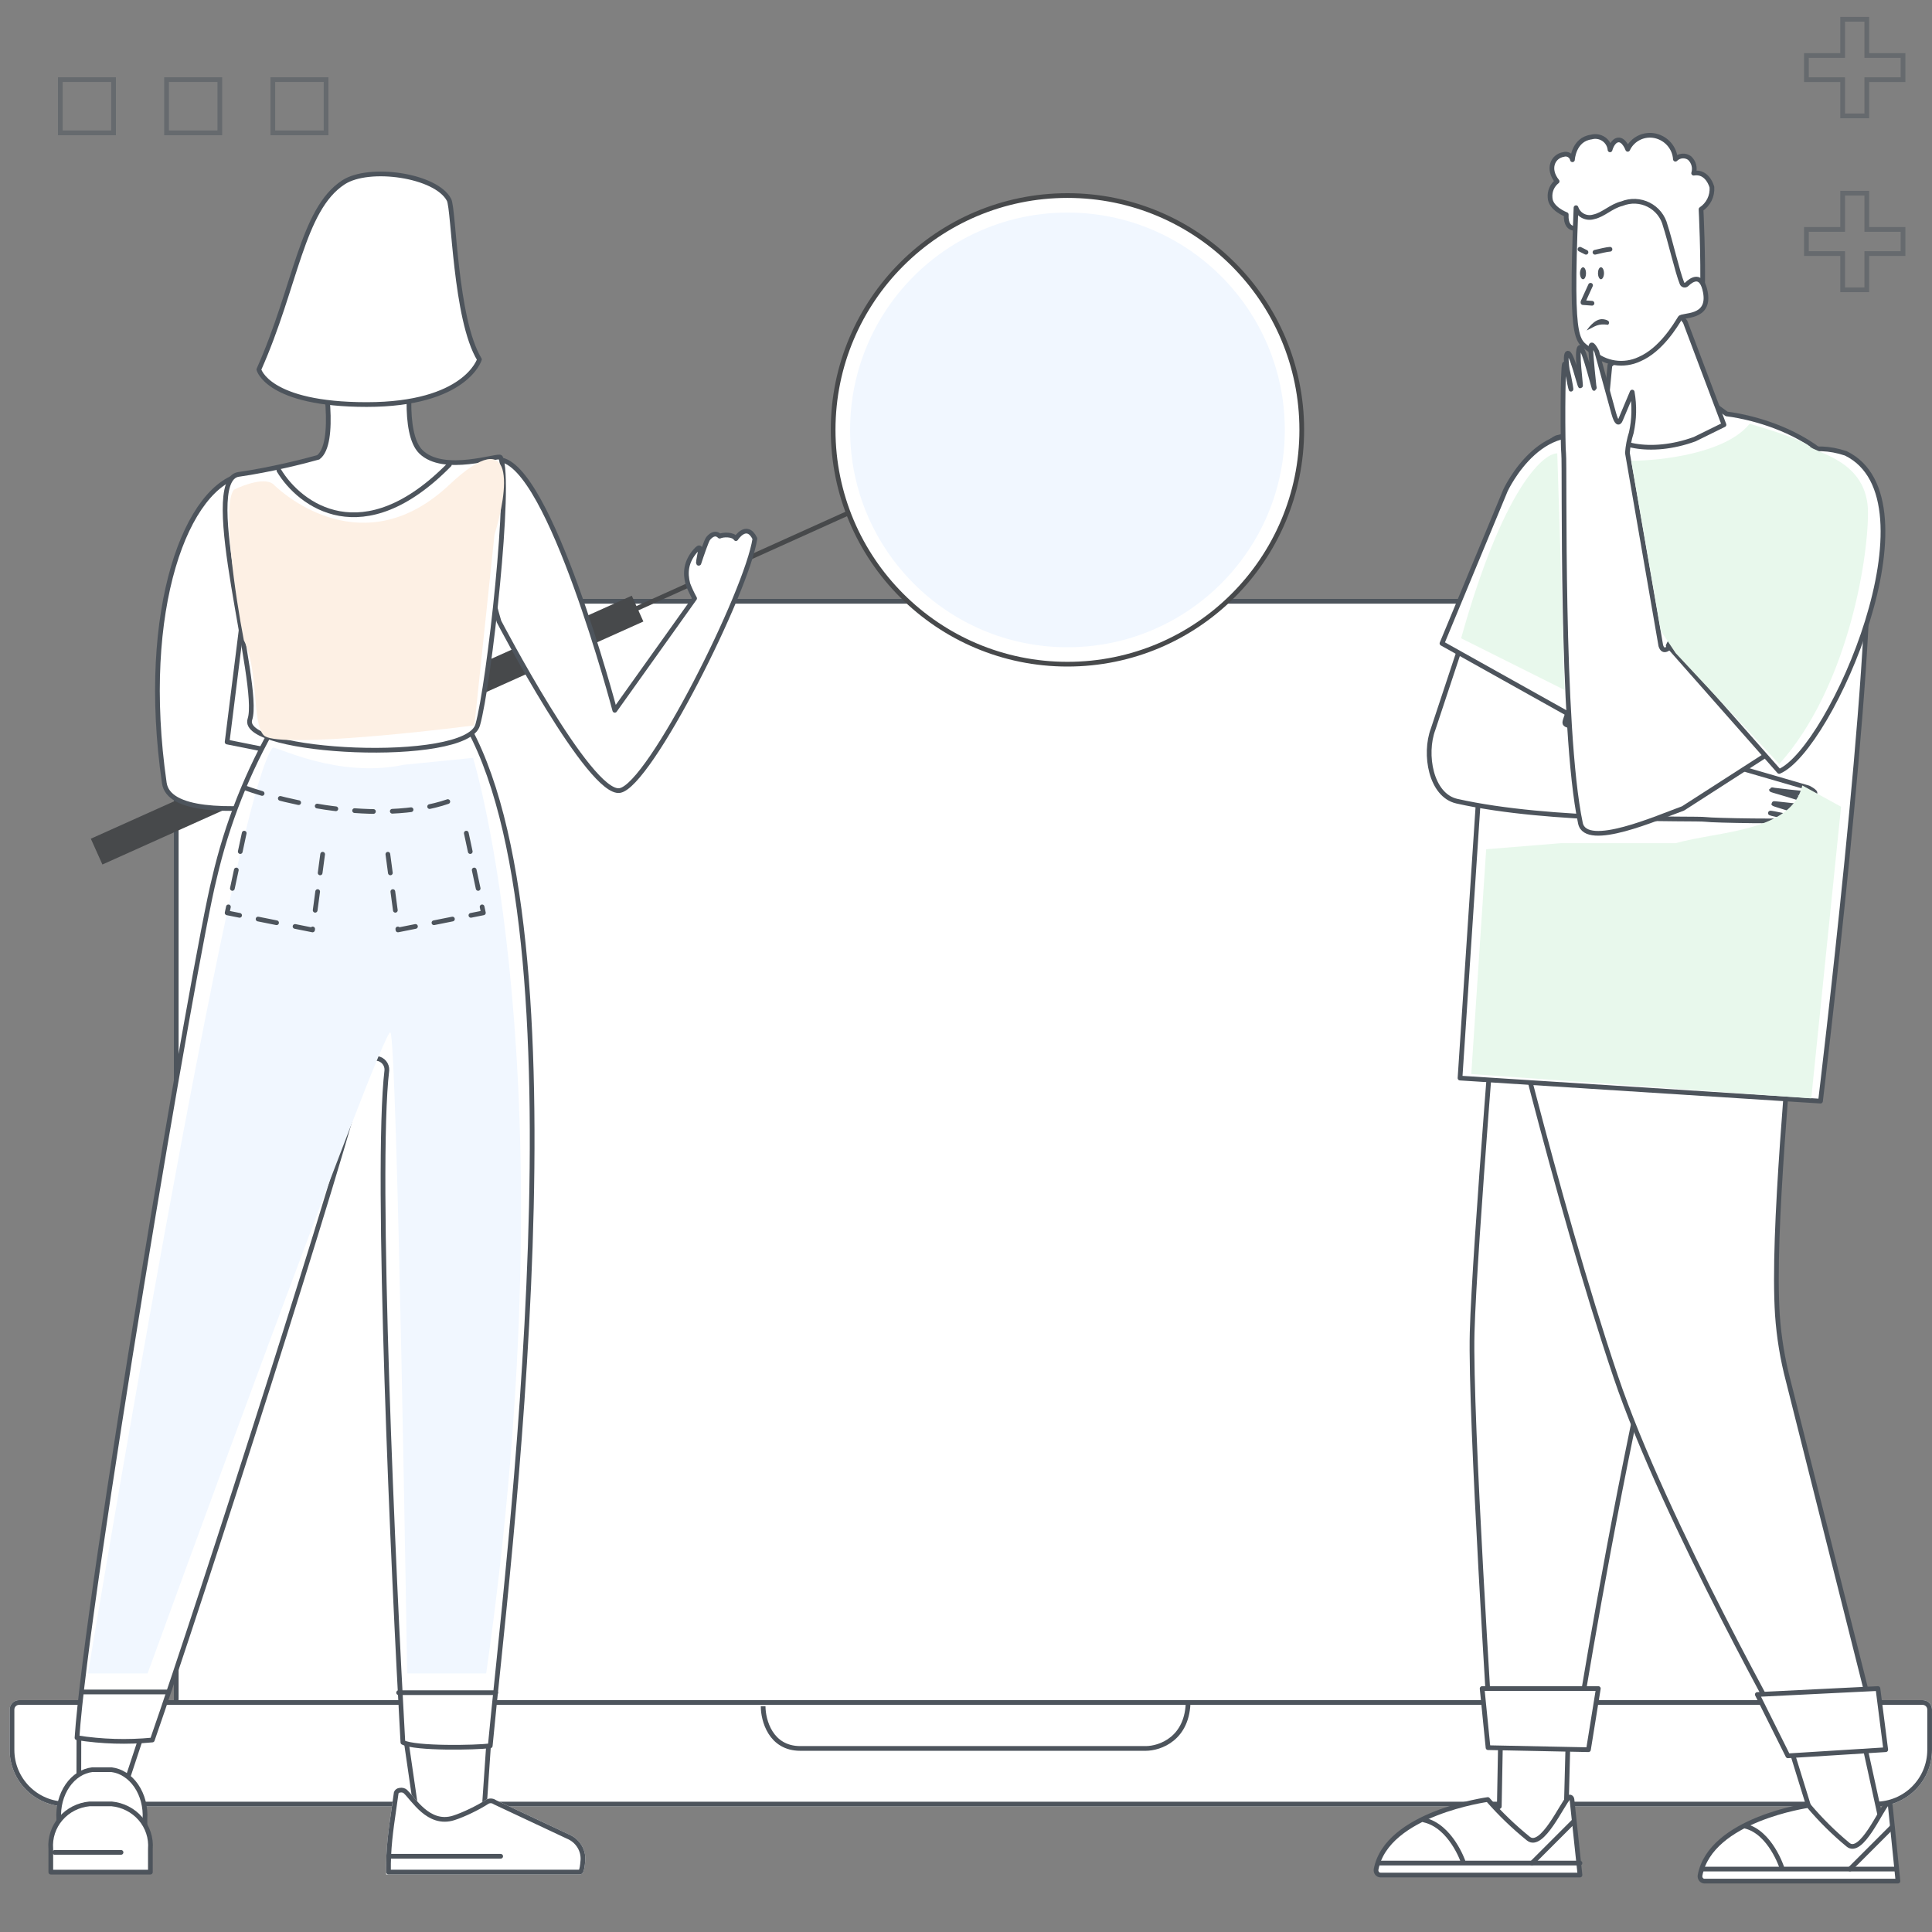 <svg width="205" height="205" viewBox="0 0 205 205" fill="none" xmlns="http://www.w3.org/2000/svg">
<rect x="0" y="0" width="205" height="205" fill="#808080" stroke="none"/>
<g id="Group 1000001101">
<path id="Vector 172" opacity="0.5" d="M191.676 24.344H195.519V20.5H198.082V24.344H201.926V26.906H198.082V30.75H195.519V26.906H191.676V24.344Z" stroke="#4D545C" stroke-width="0.5"/>
<path id="Vector 177" opacity="0.5" d="M191.676 5.891H195.519V2.047H198.082V5.891H201.926V8.453H198.082V12.297H195.519V8.453H191.676V5.891Z" stroke="#4D545C" stroke-width="0.5"/>
<rect id="Rectangle 3463454" x="18.701" y="63.801" width="169.65" height="123.525" rx="3.75" fill="white" stroke="#4D545C" stroke-width="0.5"/>
<g id="Rectangle 3463456">
<path d="M1.024 181.398C1.024 180.846 1.472 180.398 2.024 180.398H203.999C204.551 180.398 204.999 180.846 204.999 181.398V185.673C204.999 188.987 202.313 191.673 198.999 191.673H7.024C3.71 191.673 1.024 188.987 1.024 185.673V181.398Z" fill="white"/>
<path d="M1.274 181.398C1.274 180.984 1.61 180.648 2.024 180.648H203.999C204.413 180.648 204.749 180.984 204.749 181.398V185.673C204.749 188.849 202.175 191.423 198.999 191.423H7.024C3.848 191.423 1.274 188.849 1.274 185.673V181.398Z" stroke="#4D545C" stroke-width="0.5"/>
</g>
<rect id="Rectangle 3463412" opacity="0.5" x="28.95" y="14.098" width="5.65" height="5.65" transform="rotate(-90 28.95 14.098)" stroke="#4D545C" stroke-width="0.5"/>
<rect id="Rectangle 3463463" opacity="0.5" x="17.674" y="14.098" width="5.65" height="5.65" transform="rotate(-90 17.674 14.098)" stroke="#4D545C" stroke-width="0.5"/>
<rect id="Rectangle 3463464" opacity="0.5" x="6.4" y="14.098" width="5.65" height="5.65" transform="rotate(-90 6.4 14.098)" stroke="#4D545C" stroke-width="0.5"/>
<path id="Vector 176" d="M80.974 181.039C80.974 182.534 81.763 185.523 84.92 185.523C88.077 185.523 105.403 185.523 121.564 185.523C123.067 185.523 126.074 184.498 126.074 180.398" stroke="#4D545C" stroke-width="0.5"/>
<g id="Group 631690">
<path id="Vector 374" d="M13.487 88.97L90.159 54.371" stroke="#47494B" stroke-width="0.5"/>
<path id="Vector 375" d="M10.252 90.362L67.652 64.578" stroke="#47494B" stroke-width="3"/>
<path id="Ellipse 397" d="M88.402 45.612C88.402 59.344 99.533 70.475 113.264 70.475C126.996 70.475 138.127 59.344 138.127 45.612C138.127 31.881 126.996 20.75 113.264 20.75C99.533 20.75 88.402 31.881 88.402 45.612Z" fill="white" stroke="#47494B" stroke-width="0.5"/>
<g id="Ellipse 398" style="mix-blend-mode:multiply">
<ellipse cx="23.062" cy="23.062" rx="23.062" ry="23.062" transform="matrix(-1 8.74228e-08 8.74228e-08 1 136.326 22.555)" fill="#F1F7FF"/>
</g>
<g id="Group 1000002314">
<path id="Vector" d="M80.101 57.152C79.271 62.731 68.958 83.349 65.766 83.881C62.574 84.413 52.946 65.948 52.946 65.948C52.946 65.948 47.679 48.4 52.999 48.774C58.319 49.148 65.234 75.37 65.234 75.37L73.703 63.492C73.432 63.001 73.194 62.492 72.99 61.968C72.681 60.79 72.764 59.621 73.801 58.429C74.838 57.238 73.89 59.926 74.156 59.764C74.412 58.98 74.964 57.36 75.131 57.152C75.339 56.892 75.851 56.379 76.364 56.892C76.706 56.721 77.775 56.663 78.087 57.152C78.087 57.152 79.225 55.362 80.101 57.152Z" fill="white" stroke="#4D545C" stroke-width="0.5" stroke-linecap="round" stroke-linejoin="round"/>
<g id="Group 631689">
<path id="Vector_2" d="M42.942 183.685L44.133 191.888C44.133 191.888 46.038 197.322 47.801 195.213C48.833 193.988 50.036 192.908 51.373 192.004L51.957 183.465L42.942 183.685Z" fill="white" stroke="#4D545C" stroke-width="0.5" stroke-linecap="round" stroke-linejoin="round"/>
<g id="Vector_3">
<path d="M40.978 198.892C40.901 195.706 41.368 193.323 41.8 190.163C41.843 190.037 41.925 189.926 42.033 189.845C42.142 189.764 42.274 189.716 42.411 189.708C42.546 189.682 42.685 189.687 42.818 189.721C42.951 189.755 43.074 189.818 43.178 189.905C44.102 190.786 45.604 193.435 48.065 192.656C49.075 192.336 50.614 191.591 51.495 191.015C51.661 190.897 51.861 190.834 52.066 190.834C52.272 190.834 52.472 190.897 52.638 191.015L60.328 194.627C60.893 194.856 61.368 195.252 61.687 195.759C62.005 196.267 62.148 196.859 62.098 197.45C62.004 198.589 61.855 198.892 61.495 198.892H40.978Z" fill="white"/>
<path d="M42.457 189.953C42.447 189.955 42.436 189.957 42.426 189.957C42.337 189.963 42.252 189.994 42.183 190.045C42.12 190.092 42.072 190.155 42.044 190.224C41.965 190.8 41.886 191.348 41.808 191.88C41.473 194.191 41.184 196.179 41.223 198.642H61.495C61.548 198.642 61.571 198.632 61.584 198.622C61.6 198.611 61.631 198.582 61.666 198.499C61.742 198.324 61.801 198.002 61.849 197.43L61.849 197.429C61.895 196.892 61.764 196.354 61.475 195.892C61.185 195.43 60.751 195.068 60.234 194.858L60.234 194.859L60.222 194.853L52.532 191.241C52.518 191.235 52.506 191.227 52.494 191.219C52.37 191.132 52.221 191.084 52.066 191.084C51.912 191.084 51.762 191.132 51.639 191.219L51.639 191.219L51.631 191.224C50.733 191.812 49.174 192.567 48.14 192.894C46.796 193.32 45.717 192.798 44.884 192.094C44.469 191.743 44.107 191.341 43.796 190.979C43.721 190.892 43.649 190.807 43.581 190.727C43.363 190.469 43.178 190.251 43.012 190.092C42.938 190.032 42.85 189.987 42.755 189.963C42.658 189.938 42.556 189.935 42.457 189.953Z" stroke="#4D545C" stroke-width="0.5" stroke-linecap="round" stroke-linejoin="round"/>
</g>
<path id="Vector_4" d="M41.379 196.965H53.125" stroke="#4D545C" stroke-width="0.5" stroke-linecap="round" stroke-linejoin="round"/>
<path id="Vector_5" d="M15.255 183.496L12.79 190.957C12.79 190.957 10.927 192.521 10.247 192.479C9.02 192.405 8.357 191.344 8.357 191.344L8.373 184.334L15.255 183.496Z" fill="white" stroke="#4D545C" stroke-width="0.5" stroke-linecap="round" stroke-linejoin="round"/>
<path id="Vector_6" d="M6.238 193.018C6.238 193.023 6.238 193.028 6.238 193.034V195.736H15.381V193.034C15.381 193.029 15.381 193.023 15.381 193.018C15.461 191.726 15.123 190.453 14.448 189.472C13.777 188.498 12.832 187.898 11.824 187.777H9.794C8.785 187.894 7.839 188.493 7.167 189.468C6.491 190.449 6.154 191.725 6.238 193.018Z" fill="white" stroke="#4D545C" stroke-width="0.5" stroke-linecap="round" stroke-linejoin="round"/>
<path id="Vector_7" d="M5.389 196.175C5.389 196.182 5.39 196.188 5.39 196.195V198.647H15.957V196.195C15.957 196.189 15.957 196.182 15.957 196.176C16.048 195.014 15.668 193.862 14.897 192.97C14.128 192.08 13.032 191.518 11.843 191.406H9.503C8.312 191.515 7.214 192.075 6.445 192.966C5.673 193.859 5.295 195.012 5.389 196.175Z" fill="white" stroke="#4D545C" stroke-width="0.5" stroke-linecap="round" stroke-linejoin="round"/>
<path id="Vector_8" d="M12.843 196.551H5.809" stroke="#4D545C" stroke-width="0.5" stroke-linecap="round" stroke-linejoin="round"/>
<path id="Vector_9" d="M26.517 59.4C26.517 59.4 29.566 49.77 25.913 50.337C19.821 51.312 14.769 64.633 17.435 83.085C18.297 89.084 42.607 83.243 42.607 83.243L39.206 81.756L24.1 78.735L26.517 59.4Z" fill="white" stroke="#4D545C" stroke-width="0.5" stroke-linecap="round" stroke-linejoin="round"/>
<path id="Vector_10" d="M29.279 76.689C26.287 81.827 24.086 87.386 22.749 93.179C20.683 101.276 9.141 169.691 8.171 184.389C10.814 184.803 13.499 184.883 16.162 184.628C21.288 169.943 36.482 122.482 38.685 113.221C38.754 112.929 38.93 112.675 39.178 112.506C39.425 112.338 39.727 112.268 40.023 112.311C40.32 112.354 40.589 112.507 40.779 112.738C40.968 112.97 41.065 113.264 41.048 113.563C39.792 124.138 41.745 167.076 42.749 184.88C44.085 185.565 50.478 185.439 52.019 185.245C53.697 167.122 62.613 98.455 49.153 76.244C42.977 75.399 35.535 76.506 29.279 76.689Z" fill="white" stroke="#4D545C" stroke-width="0.5" stroke-linecap="round" stroke-linejoin="round"/>
<path id="Vector_11" d="M42.297 179.605H52.6" stroke="#4D545C" stroke-width="0.5" stroke-linecap="round" stroke-linejoin="round"/>
<path id="Vector_12" d="M8.682 179.531H17.871" stroke="#4D545C" stroke-width="0.5" stroke-linecap="round" stroke-linejoin="round"/>
<g id="Vector_13" style="mix-blend-mode:multiply">
<path d="M50.194 80.417C50.194 80.417 60.653 114.078 51.588 177.561H43.202C43.202 177.561 42.154 110.455 41.429 109.555C40.703 108.654 15.662 177.561 15.662 177.561H9.338C9.338 177.561 24.73 84.408 28.934 79.337C29.141 79.086 35.759 82.642 42.831 81.15L50.194 80.417Z" fill="#F1F7FF"/>
</g>
<g id="Vector 329">
<path d="M25.309 50.338C28.693 49.855 32.358 48.929 33.768 48.526C35.702 47.076 34.574 39.865 33.768 36.441H44.04C43.436 39.462 42.711 45.988 44.644 47.922C47.061 50.338 52.939 48.197 53.103 48.526C54.312 50.943 51.895 72.695 50.686 76.924C49.478 81.154 25.309 79.945 26.518 76.32C27.726 72.695 21.08 50.943 25.309 50.338Z" fill="white"/>
<path d="M25.309 50.338C28.693 49.855 32.358 48.929 33.768 48.526C35.702 47.076 34.574 39.865 33.768 36.441H44.04C43.436 39.462 42.711 45.988 44.644 47.922C47.061 50.338 52.939 48.197 53.103 48.526C54.312 50.943 51.895 72.695 50.686 76.924C49.478 81.154 25.309 79.945 26.518 76.32C27.726 72.695 21.08 50.943 25.309 50.338Z" stroke="#4D545C" stroke-width="0.5" stroke-linecap="round"/>
</g>
<g id="Vector_14">
<path d="M46.436 27.026C46.436 27.026 50.429 31.827 48.502 36.795C46.671 38.961 44.523 40.408 44.188 39.884" fill="white"/>
<path d="M46.436 27.026C46.436 27.026 50.429 31.827 48.502 36.795C46.671 38.961 44.523 40.408 44.188 39.884" stroke="#4D545C" stroke-width="0.5" stroke-linecap="round" stroke-linejoin="round"/>
</g>
<path id="Vector_15" d="M50.871 38.138C48.27 33.883 48.167 22.201 47.644 21.202C46.272 18.583 39.15 17.57 36.435 19.353C32.032 22.226 31.4 30.388 27.466 39.207C27.466 39.207 28.39 42.925 38.909 42.925C49.427 42.925 50.871 38.138 50.871 38.138Z" fill="white" stroke="#4D545C" stroke-width="0.5" stroke-linecap="round" stroke-linejoin="round"/>
<path id="Vector 331" d="M25.912 83.57C30.343 85.182 41.017 87.679 48.268 84.779" stroke="#4D545C" stroke-width="0.5" stroke-linecap="round" stroke-linejoin="round" stroke-dasharray="2 2"/>
<path id="Vector 332" d="M25.913 88.402L24.1 96.861L33.163 98.674L34.372 89.611" stroke="#4D545C" stroke-width="0.5" stroke-linecap="round" stroke-linejoin="round" stroke-dasharray="2 2"/>
<path id="Vector 333" d="M49.478 88.402L51.291 96.861L42.227 98.674L41.019 89.611" stroke="#4D545C" stroke-width="0.5" stroke-linecap="round" stroke-linejoin="round" stroke-dasharray="2 2"/>
</g>
<path id="Vector 334" d="M29.595 49.919C31.805 53.602 38.517 58.635 47.68 49.305" stroke="#4D545C" stroke-width="0.5" stroke-linecap="round"/>
<g id="Vector 336" style="mix-blend-mode:multiply">
<path d="M29.062 51.437C28.211 50.585 25.871 51.437 24.807 51.968C23.53 53.671 24.984 63.316 25.871 67.926C27.466 71.118 26.722 76.756 27.998 78.032C29.275 79.309 43.424 77.855 50.339 76.969L52.467 56.756C53.885 52.146 54.913 44.628 47.679 51.437C38.637 59.947 30.126 52.5 29.062 51.437Z" fill="#FDF0E4"/>
</g>
</g>
</g>
<g id="Group 631668">
<g id="Group 631680">
<g id="Group 625775">
<g id="Group 625773">
<g id="Group 54108">
<path id="Vector_16" d="M155.552 67.817C158.4 62.012 161.97 56.599 166.177 51.71C167.801 49.585 170.115 51.272 170.115 51.272C176.067 52.397 170.749 68.784 165.509 79.919C162.412 75.704 159.088 71.664 155.552 67.817Z" fill="white" stroke="#4D545C" stroke-width="0.5" stroke-linecap="round" stroke-linejoin="round"/>
<path id="Vector_17" d="M167.934 76.1C170.446 75.626 174.556 59.951 173.063 57.181C173.063 57.181 165.329 52.725 164.831 53.222C159.817 58.289 167.934 76.1 167.934 76.1Z" fill="white" stroke="#4D545C" stroke-width="0.5" stroke-linecap="round" stroke-linejoin="round"/>
<path id="Vector_18" d="M159.087 191.681L159.224 184.32L166.374 184.866L166.191 191.932L162.851 197.688L156.826 193.092L159.087 191.681Z" fill="white" stroke="#4D545C" stroke-width="0.5" stroke-linecap="round" stroke-linejoin="round"/>
<path id="Vector_19" d="M157.865 190.943C159.187 192.457 160.632 193.847 162.183 195.1C163.63 196.241 165.789 191.34 166.455 190.727C166.593 190.607 166.776 190.727 166.799 190.943L167.649 198.955H146.462C146.393 198.951 146.326 198.932 146.265 198.899C146.203 198.865 146.15 198.819 146.107 198.762C146.065 198.705 146.035 198.639 146.019 198.569C146.003 198.499 146.001 198.426 146.014 198.355C147.14 192.397 157.865 190.943 157.865 190.943Z" fill="white" stroke="#4D545C" stroke-width="0.5" stroke-linecap="round" stroke-linejoin="round"/>
<path id="Vector_20" d="M155.252 197.545C155.252 197.545 153.954 193.754 151.098 193.117M146.232 197.685H167.648" stroke="#4D545C" stroke-width="0.5" stroke-linecap="round" stroke-linejoin="round"/>
<path id="Vector_21" d="M167.012 193.234L162.556 197.69" stroke="#4D545C" stroke-width="0.5" stroke-linecap="round" stroke-linejoin="round"/>
<path id="Vector_22" d="M192.18 192.507L189.93 185.237L197.792 184.957L199.479 192.647L196.562 197.689L190.422 192.974L192.18 192.507Z" fill="white" stroke="#4D545C" stroke-width="0.5" stroke-linecap="round" stroke-linejoin="round"/>
<path id="Vector_23" d="M191.891 191.576C193.17 193.093 194.573 194.484 196.082 195.732C197.486 196.933 199.581 191.984 200.239 191.372C200.362 191.252 200.551 191.372 200.573 191.588L201.387 199.6H180.823C180.756 199.594 180.69 199.574 180.631 199.539C180.571 199.504 180.519 199.456 180.478 199.398C180.437 199.341 180.408 199.274 180.393 199.203C180.377 199.132 180.376 199.059 180.389 198.987C181.503 193.041 191.891 191.576 191.891 191.576Z" fill="white" stroke="#4D545C" stroke-width="0.5" stroke-linecap="round" stroke-linejoin="round"/>
<path id="Vector_24" d="M189.072 198.181C189.072 198.181 187.852 194.402 185.165 193.766M180.623 198.321H201.063" stroke="#4D545C" stroke-width="0.5" stroke-linecap="round" stroke-linejoin="round"/>
<path id="Vector_25" d="M200.753 193.863L196.297 198.319" stroke="#4D545C" stroke-width="0.5" stroke-linecap="round" stroke-linejoin="round"/>
<path id="Vector_26" d="M159.108 100.293C159.108 100.293 156.443 132.455 156.206 141.373C155.97 150.292 158.219 184.958 158.219 184.958H167.138C167.138 184.958 176.574 123.638 187.381 102.231L159.108 100.293Z" fill="white" stroke="#4D545C" stroke-width="0.5" stroke-linecap="round" stroke-linejoin="round"/>
<path id="Vector_27" d="M168.547 185.657L157.893 185.44L157.265 179.168H169.594L168.547 185.657Z" fill="white" stroke="#4D545C" stroke-width="0.5" stroke-linecap="round" stroke-linejoin="round"/>
<path id="Vector_28" d="M158.739 100.293C158.739 100.293 165.041 127.103 171.435 146.06C176.601 161.391 190.296 185.595 190.296 185.595L199.48 185.198L189.745 146.513C189.144 144.227 188.76 141.89 188.597 139.533C188.024 130.627 189.883 112.633 190.652 101.097L158.739 100.293Z" fill="white" stroke="#4D545C" stroke-width="0.5" stroke-linecap="round" stroke-linejoin="round"/>
<path id="Vector_29" d="M200.091 185.657L189.709 186.306L186.464 179.799L199.264 179.168L200.091 185.657Z" fill="white" stroke="#4D545C" stroke-width="0.5" stroke-linecap="round" stroke-linejoin="round"/>
<path id="Vector_30" d="M183.211 43.923C183.211 43.923 197.233 45.351 198.115 56.988C198.998 68.625 193.17 116.839 193.17 116.839L154.919 114.392L158.529 59.73C158.666 56.775 159.576 53.907 161.166 51.413C162.637 49.147 164.357 46.529 165.33 46.405L181.061 42.359L183.211 43.923Z" fill="white" stroke="#4D545C" stroke-width="0.5" stroke-linecap="round" stroke-linejoin="round"/>
<path id="Vector_31" d="M180.991 86.948C179.842 86.788 164.647 87.276 154.579 85.01C151.808 84.38 151.076 80.006 152.063 77.378L159.685 54.382L172.306 59.875C168.844 64.42 167.944 70.34 166.429 75.371C165.881 77.173 165.697 76.702 167.335 77.259L181.181 80.186C181.912 80.145 182.635 80.017 183.336 79.804C184.758 79.511 186.222 79.501 187.645 79.773L184.706 80.961C184.203 81.151 184.349 81.4 185.367 81.702L191.888 83.597C191.888 83.597 193.184 84.255 192.242 84.235C191.3 84.214 188.396 83.856 188.291 83.843C186.521 83.5 192.647 84.987 192.296 85.403C191.944 85.817 188.202 85.186 188.203 85.274C188.204 85.363 191.97 86.305 191.657 86.708C191.344 87.111 187.94 86.331 187.854 86.276C187.768 86.221 190.683 86.763 190.529 86.988C190.375 87.213 181.669 87.061 180.991 86.948Z" fill="white" stroke="#4D545C" stroke-width="0.5" stroke-linecap="round" stroke-linejoin="round"/>
<path id="Vector_32" d="M178.805 34.13L182.928 45.07L179.819 46.599C175.104 48.32 170.857 47.233 170.196 45.296L170.822 38.762L177.427 32.816C177.844 33.1 178.226 33.43 178.566 33.802C178.629 33.922 178.709 34.033 178.805 34.13Z" fill="white" stroke="#4D545C" stroke-width="0.5" stroke-linecap="round" stroke-linejoin="round"/>
<path id="Vector_33" d="M166.191 22.766C166.076 24.922 167.908 24.078 167.908 24.078C171.589 26.565 175.114 29.269 178.466 32.176C178.466 32.176 180.621 31.788 180.644 31.252C180.748 27.157 180.494 22.207 180.494 22.207C180.878 21.951 181.188 21.599 181.39 21.186C181.592 20.774 181.681 20.315 181.646 19.858C181.646 19.858 181.209 18.124 179.71 18.375C179.797 18.093 179.801 17.793 179.724 17.509C179.646 17.225 179.49 16.968 179.272 16.767C179.049 16.607 178.775 16.532 178.5 16.555C178.225 16.578 177.967 16.698 177.774 16.892C177.735 16.309 177.508 15.754 177.126 15.309C176.745 14.863 176.228 14.551 175.653 14.418C175.073 14.285 174.463 14.354 173.928 14.614C173.393 14.873 172.964 15.307 172.714 15.843C172.714 15.843 172.334 14.794 171.712 14.851C171.089 14.908 170.836 15.9 170.836 15.9C170.816 15.672 170.745 15.451 170.629 15.253C170.512 15.056 170.353 14.886 170.163 14.756C169.972 14.626 169.755 14.54 169.526 14.503C169.298 14.466 169.064 14.48 168.842 14.543C166.963 14.794 166.848 16.95 166.848 16.95C166.828 16.849 166.788 16.753 166.728 16.668C166.668 16.584 166.591 16.513 166.502 16.461C166.413 16.408 166.313 16.374 166.21 16.362C166.107 16.35 166.002 16.36 165.903 16.391C164.75 16.584 164.163 17.942 165.223 19.242C164.964 19.445 164.759 19.709 164.629 20.009C164.498 20.31 164.445 20.638 164.474 20.964C164.508 22.139 166.191 22.766 166.191 22.766Z" fill="white" stroke="#4D545C" stroke-width="0.5" stroke-linecap="round" stroke-linejoin="round"/>
<path id="Vector_34" d="M178.471 30.059C178.489 30.106 178.518 30.149 178.556 30.182C178.595 30.215 178.641 30.238 178.69 30.25C178.74 30.261 178.791 30.26 178.84 30.246C178.889 30.233 178.934 30.207 178.971 30.172C179.505 29.652 180.572 28.929 180.958 31.019C181.469 33.844 178.505 33.358 178.267 33.742C177.79 34.511 176.245 37.132 173.951 38.114C173.138 38.494 172.231 38.626 171.344 38.493C170.457 38.36 169.629 37.969 168.965 37.369C167.431 35.911 166.591 37.629 167.227 22.038C167.349 22.411 167.614 22.722 167.965 22.904C168.315 23.085 168.723 23.123 169.101 23.009C170.134 22.794 170.963 21.879 172.099 21.608C172.553 21.424 173.04 21.338 173.53 21.358C174.019 21.378 174.499 21.503 174.935 21.724C175.372 21.945 175.755 22.257 176.06 22.638C176.364 23.02 176.582 23.462 176.699 23.936C177.199 25.45 178.005 28.929 178.471 30.059Z" fill="white" stroke="#4D545C" stroke-width="0.5" stroke-linecap="round" stroke-linejoin="round"/>
<path id="Vector_35" d="M170.632 34.461C169.537 34.327 169.329 34.582 168.357 35.071C168.357 35.071 169.165 33.742 170.121 33.874C171.078 34.006 170.632 34.461 170.632 34.461Z" fill="#4D545C"/>
<path id="Vector_36" d="M169.559 28.99C169.559 29.34 169.703 29.633 169.872 29.633C170.04 29.633 170.196 29.34 170.196 28.99C170.196 28.64 170.052 28.359 169.872 28.359C169.691 28.359 169.559 28.64 169.559 28.99Z" fill="#4D545C"/>
<path id="Vector_37" d="M167.649 28.99C167.649 29.352 167.794 29.633 167.974 29.633C168.154 29.633 168.286 29.352 168.286 28.99C168.286 28.628 168.142 28.359 167.974 28.359C167.806 28.359 167.649 28.64 167.649 28.99Z" fill="#4D545C"/>
<path id="Vector_38" d="M168.77 30.269L167.968 32.028V32.108L168.923 32.178M169.241 26.767C169.665 26.661 170.578 26.449 170.832 26.449M168.286 26.767L167.649 26.449" stroke="#4D545C" stroke-width="0.5" stroke-linecap="round" stroke-linejoin="round"/>
<g id="Vector 95" style="mix-blend-mode:multiply">
<path d="M156.114 113.967L157.696 90.113L165.607 89.468H177.8C182.357 88.179 190.078 88.287 191.239 83.344L195.352 85.6L192.188 116.546L156.114 113.967Z" fill="#E8F8EC"/>
</g>
</g>
<path id="Vector_39" d="M159.743 52.025C159.743 52.025 163.864 43.118 170.732 47.316C172.302 53.595 171.908 72.524 168.148 76.733L153.005 68.269L159.743 52.025Z" fill="white" stroke="#4D545C" stroke-width="0.5" stroke-linecap="round" stroke-linejoin="round"/>
<path id="Vector_40" d="M165.917 48.151C166.059 49.302 165.579 77.25 167.696 87.351C168.286 90.131 175.939 86.729 178.581 85.781L190.016 78.426L195.089 54.589C194.93 54.643 185.203 64.718 180.151 66.158C178.341 66.68 176.759 70.159 176.226 68.513L172.681 48.06C172.733 47.33 172.871 46.609 173.094 45.912C173.408 44.494 173.441 43.03 173.189 41.603L171.958 44.525C171.761 45.025 171.513 44.875 171.227 43.852L169.427 37.304C169.427 37.304 168.789 35.999 168.795 36.941C168.802 37.883 169.118 40.792 169.129 40.898C169.446 42.672 168.049 36.524 167.629 36.87C167.209 37.215 167.785 40.967 167.696 40.964C167.608 40.962 166.721 37.183 166.314 37.489C165.907 37.796 166.636 41.211 166.69 41.298C166.744 41.385 166.245 38.463 166.017 38.613C165.79 38.764 165.814 47.471 165.917 48.151Z" fill="white" stroke="#4D545C" stroke-width="0.5" stroke-linecap="round" stroke-linejoin="round"/>
<path id="Vector_41" d="M184.863 52.812C184.863 52.812 188.785 45.748 195.85 48.103C205.885 52.984 194.28 79.5 188.785 81.855L177.012 68.511L184.863 52.812Z" fill="white" stroke="#4D545C" stroke-width="0.5" stroke-linecap="round" stroke-linejoin="round"/>
</g>
<path id="Vector 299" d="M166.025 73.219L155.036 67.725C159.431 52.026 163.67 48.102 165.24 48.102L166.025 73.219Z" fill="#E8F8EC"/>
<g id="Vector 300" style="mix-blend-mode:multiply">
<path d="M185.648 44.965C183.136 48.105 176.229 48.889 173.089 48.889L176.229 66.943L177.799 69.298L188.788 81.072C195.852 73.223 198.207 59.879 198.207 54.384C198.207 48.889 192.713 48.105 191.928 47.32C191.3 46.692 187.48 45.488 185.648 44.965Z" fill="#E8F8EC"/>
</g>
</g>
</g>
</g>
</g>
</svg>
